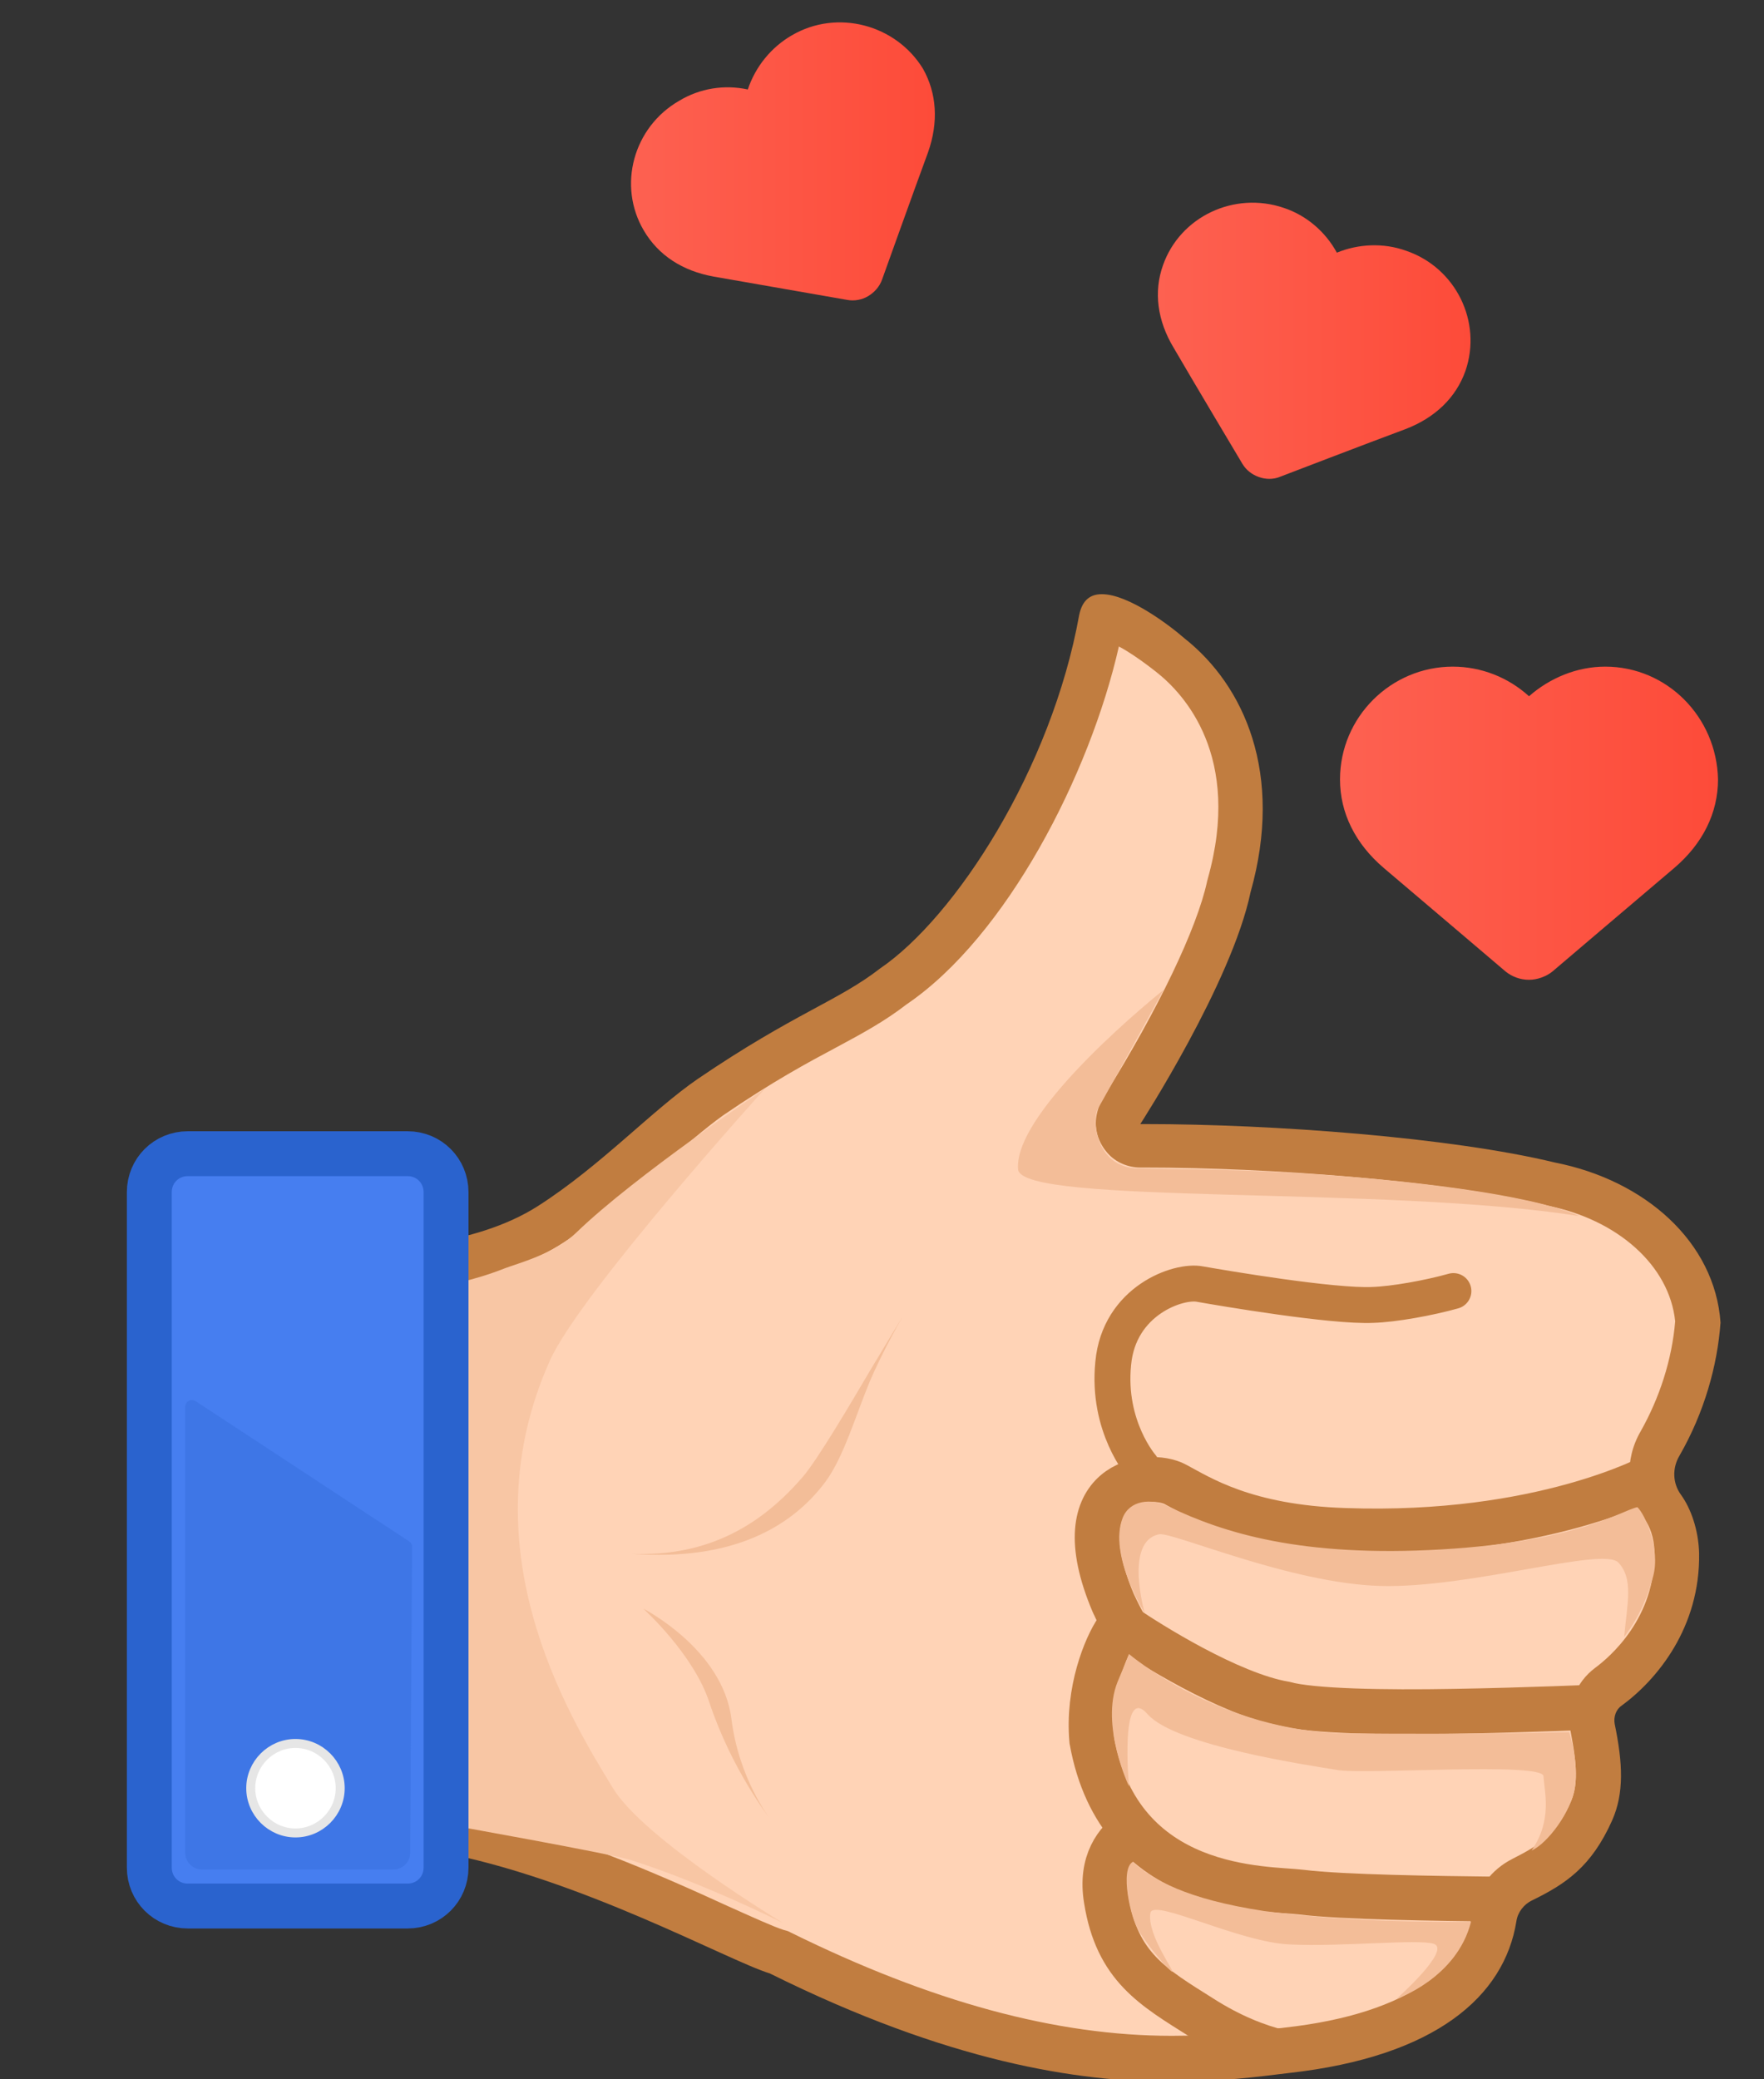 <?xml version="1.0" encoding="utf-8"?>
<!-- Generator: Adobe Illustrator 22.0.1, SVG Export Plug-In . SVG Version: 6.00 Build 0)  -->
<svg version="1.1" id="图层_1" xmlns="http://www.w3.org/2000/svg" xmlns:xlink="http://www.w3.org/1999/xlink" x="0px" y="0px"
	 viewBox="0 0 280 330" style="enable-background:new 0 0 280 330;" xml:space="preserve">
<rect x="0" y="0" width="280" height="330" fill="#333333" stroke="none"/>
<style type="text/css">
	.st0{display:none;fill:url(#SVGID_1_);}
	.st1{display:none;fill:url(#SVGID_2_);}
	.st2{display:none;fill:url(#SVGID_3_);}
	.st3{display:none;fill:url(#SVGID_4_);}
	.st4{display:none;fill:url(#SVGID_5_);}
	.st5{display:none;fill:url(#SVGID_6_);}
	.st6{fill:#FFD3B6;}
	.st7{fill:#C17D40;}
	.st8{fill:#F8C6A4;}
	.st9{fill:#467EF0;stroke:#2A63CE;stroke-width:7.125;stroke-miterlimit:10;}
	.st10{fill:#3E76E6;}
	.st11{fill:#FFFFFF;stroke:#E6E6E6;stroke-width:1.425;stroke-miterlimit:10;}
	.st12{fill:#F3BD98;}
	.st13{fill:none;stroke:#C17D40;stroke-width:7.125;stroke-miterlimit:10;}
	.st14{fill:none;stroke:#C17D40;stroke-width:5.7;stroke-linecap:round;stroke-miterlimit:10;}
	.st15{fill:url(#SVGID_7_);}
	.st16{fill:url(#SVGID_8_);}
	.st17{fill:url(#SVGID_9_);}
	.st18{fill:url(#SVGID_10_);}
	.st19{display:none;fill:url(#SVGID_11_);}
	.st20{display:none;fill:url(#SVGID_12_);}
	.st21{display:none;fill:url(#SVGID_13_);}
	.st22{fill:#6ECE7E;}
	.st23{fill:#0DB2FF;}
	.st24{fill:#FF9227;}
	.st25{fill:#FD4B39;}
	.st26{fill:#FFCC00;}
	.st27{fill:url(#SVGID_14_);}
	.st28{fill:url(#SVGID_15_);}
	.st29{fill:url(#SVGID_16_);}
</style>
<linearGradient id="SVGID_1_" gradientUnits="userSpaceOnUse" x1="190.607" y1="307.287" x2="238.741" y2="307.287" gradientTransform="matrix(1 0 0 -1 0 330)">
	<stop  offset="0" style="stop-color:#FD6151"/>
	<stop  offset="1" style="stop-color:#FD4B39"/>
</linearGradient>
<path class="st0" d="M216.1,2.7c-3.3,1.9-5.8,5-7,8.6c-3.7-0.8-7.6-0.2-10.9,1.8c-7.3,4.2-9.8,13.5-5.6,20.6
	c2.3,3.9,6.1,6.4,11.1,7.3c5.7,1,21.2,3.7,21.2,3.7c1.1,0.2,2.3,0,3.3-0.6s1.8-1.5,2.2-2.6c0,0,5.3-14.8,7.3-20.2
	c1.7-4.8,1.4-9.4-0.8-13.3C232.6,1,223.3-1.5,216.1,2.7z"/>
<linearGradient id="SVGID_2_" gradientUnits="userSpaceOnUse" x1="261.736" y1="268.216" x2="311.363" y2="268.216" gradientTransform="matrix(1 0 0 -1 0 330)">
	<stop  offset="0" style="stop-color:#FD6151"/>
	<stop  offset="1" style="stop-color:#FD4B39"/>
</linearGradient>
<path class="st1" d="M301.1,47.5c-3.6-1.3-7.6-1.1-11,0.3c-1.8-3.3-4.8-5.9-8.4-7.1c-7.9-2.7-16.5,1.4-19.2,9.1
	c-1.5,4.2-0.9,8.8,1.7,13.1c2.9,5,10.9,18.4,10.9,18.4c0.6,1,1.5,1.7,2.6,2.1s2.3,0.4,3.3,0c0,0,14.6-5.6,20-7.6
	c4.7-1.8,8-5,9.5-9.2C313.2,58.8,309,50.2,301.1,47.5z"/>
<linearGradient id="SVGID_3_" gradientUnits="userSpaceOnUse" x1="208.736" y1="205.3" x2="280.536" y2="205.3" gradientTransform="matrix(1 0 0 -1 0 330)">
	<stop  offset="0" style="stop-color:#FD6151"/>
	<stop  offset="1" style="stop-color:#FD4B39"/>
</linearGradient>
<path class="st2" d="M259.2,94.9c-5.4,0-10.6,2.1-14.5,5.6c-3.9-3.6-9.1-5.6-14.5-5.6c-11.8,0-21.4,9.6-21.4,21.4
	c0,6.4,2.9,12.2,8.4,16.9c6.2,5.3,23.1,19.7,23.1,19.7c1.2,1,2.8,1.6,4.4,1.6c1.6,0,3.2-0.6,4.4-1.6c0,0,16.9-14.4,23.1-19.7
	c5.5-4.7,8.4-10.5,8.4-16.9C280.5,104.5,271,94.9,259.2,94.9z"/>
<g>
	<g>
		<path class="st6" d="M186,326.8c-19,0-39.3-5.5-62.1-16.8c-0.2-0.1-0.4-0.2-0.5-0.2c-1.8-0.5-5.2-2.1-9.3-3.9
			c-10.8-4.9-27.2-12.3-43.3-15.4c-1.8-1-6.4-10.4-8.1-43.3c-1-19.9-0.5-39.4,0.3-45.6c4.9-0.5,15.9-1.7,24.5-7.2
			c5.9-3.7,11.1-8.3,15.7-12.3c3.5-3,6.8-5.9,9.8-7.9c8.1-5.5,13.7-8.5,18.3-11c4.1-2.2,7.4-4,10.7-6.6c12.6-8.6,28.4-32.8,33-58.3
			c0-0.1,0.1-0.3,0.1-0.3c1.5,0,5.3,1.6,10.9,6c4.8,3.8,15.4,15,9.3,36.5c0,0.1,0,0.1-0.1,0.2c-1.7,7.9-7.8,20.8-16.8,35.2
			c-1.2,1.9-1.1,3.5,0.1,4.8c0.7,0.7,1.6,1.1,2.6,1.1h0.8c19.5,0,47.8,2.1,64.1,6c0.1,0,0.1,0,0.2,0c13.2,2.6,22.5,11.3,23.4,21.9
			c-0.5,6.8-2.6,13.4-6,19.3c-1.9,3.2-1.7,7.2,0.5,10.1c1,1.3,2.2,4,2.2,7.2c0.2,12.2-8.2,19.4-10.8,21.3c-2,1.5-3,4-2.5,6.5
			c1.3,6.4,1.2,10-0.2,13.2c-2.9,6.6-6.4,8.7-11,11c-2.4,1.2-4,3.4-4.4,5.9c-1.8,11.4-13.5,18.9-33,21.1l-1.8,0.2
			C198.1,326.1,192.5,326.8,186,326.8z"/>
		<path class="st7" d="M177.6,102.6c1.5,0.8,3.6,2.2,6,4.1c4.3,3.4,13.6,13.3,8.1,32.8c0,0.1-0.1,0.3-0.1,0.4
			c-1.6,7.4-7.7,20.2-16.3,34c-2.9,4.7-0.4,8.1,0.5,9.1c1.3,1.5,3.3,2.3,5.2,2.3l0,0h0.8c19.3,0,47.2,2,63.3,5.9
			c0.1,0,0.2,0,0.3,0.1c11.4,2.2,19.6,9.6,20.5,18.4c-0.5,6.1-2.5,12.2-5.5,17.5c-2.6,4.5-2.3,10,0.7,14c0.7,0.9,1.5,2.9,1.5,5.1
			c0.2,10.5-7.1,16.7-9.4,18.4c-3.1,2.3-4.6,6.2-3.9,10.1c1.1,5.6,1.1,8.6,0.1,11c-2.4,5.5-5.2,7.1-9.3,9.2
			c-3.4,1.7-5.8,4.9-6.4,8.6c-0.7,4.4-3,7.9-7.1,10.9c-5.2,3.7-12.8,6.2-22.7,7.3c-0.6,0.1-1.2,0.1-1.8,0.2
			c-4.6,0.5-9.8,1.1-16.1,1.1c-18.4,0-38.2-5.4-60.5-16.4c-0.3-0.2-0.7-0.3-1.1-0.4c-1.6-0.5-5.1-2.1-8.9-3.8
			c-10.7-4.9-26.8-12.1-42.9-15.4c-1.9-3-5.3-14.8-6.5-42.6c-0.7-16.8-0.4-32.4,0.1-39.8c5.9-0.7,15.3-2.4,23.1-7.4
			c6.1-3.9,11.4-8.5,16.1-12.6c3.4-2.9,6.6-5.7,9.4-7.7c7.9-5.4,13.5-8.4,18-10.8c4.1-2.2,7.6-4.1,11.1-6.8
			C159.8,148.6,173,122.9,177.6,102.6 M174.9,94.3c-1.8,0-3.1,0.9-3.6,3.3c-4.4,24.5-19.7,48-31.6,56.1c-6.7,5.2-13.6,7.1-28.9,17.5
			c-7.3,5-15.4,13.8-25.4,20.2c-10.3,6.6-24.7,6.5-25.4,7c-2.4,1.7-3.7,90.9,9.6,95.5c22.3,4.1,45.8,17.2,52.6,19.3
			c28.4,14.1,48.9,17.2,63.7,17.2c7.7,0,13.8-0.8,18.7-1.4c23.3-2.6,34.2-12.2,36.1-24.1c0.2-1.4,1.2-2.7,2.5-3.3
			c5.3-2.6,9.4-5.3,12.7-12.7c1.9-4.3,1.7-9,0.4-15.3c-0.2-1.1,0.2-2.3,1.1-2.9c5.6-4.1,12.5-12.4,12.3-24.2
			c-0.1-3.7-1.3-7.1-2.9-9.3c-1.3-1.8-1.4-4.2-0.2-6.2c3.9-6.8,6-14.2,6.5-21.1c-0.9-12.8-12-22.6-26.3-25.4
			c-16.5-4-44.9-6.1-65-6.1c-0.3,0-0.5,0-0.8,0c0,0,14.5-22.4,17.5-36.8c5.3-18.8-1-32.8-10.5-40.3
			C185.6,99.2,179.1,94.3,174.9,94.3L174.9,94.3z"/>
	</g>
	<path class="st8" d="M70.6,289.5c0,0,26.4,4.7,29.5,5.7c11.7,3.7,24.2,10,24.2,10s-22.1-13.3-27-21.4c-7.5-12.2-23.2-38.5-10-67.9
		c4.8-10.7,34.1-43.1,34.1-43.1s-20.6,13.8-29.9,22.8c-3.5,3.4-9.3,4.9-11.4,5.7c-5.3,2.1-10,2.8-10,2.8L70.6,289.5z"/>
	<path class="st9" d="M29.8,183.1h34.9c3.4,0,6.1,2.7,6.1,6.1v107.2c0,3.4-2.7,6.1-6.1,6.1H29.8c-3.4,0-6.1-2.7-6.1-6.1V189.2
		C23.7,185.8,26.4,183.1,29.8,183.1z"/>
	<path class="st10" d="M31.1,222.4l33.8,22.2c0.3,0.2,0.5,0.5,0.5,0.9l-0.3,48.6c0,1.4-1.2,2.6-2.6,2.6H32c-1.4,0-2.6-1.2-2.6-2.6
		v-70.8C29.4,222.4,30.3,221.9,31.1,222.4z"/>
	<path class="st11" d="M46.9,276.7c3.9,0,7.1,3.2,7.1,7.1s-3.2,7.1-7.1,7.1s-7.1-3.2-7.1-7.1S43,276.7,46.9,276.7z"/>
	<path class="st12" d="M102.1,255.3c0,0,12.6,6.4,14,17.5c1.2,9.6,6.1,15.8,6.1,15.8s-6-7.6-9.6-18.4
		C110.1,262.5,102.1,255.3,102.1,255.3z"/>
	<path class="st12" d="M143.3,208.9c0,0-3.2,5.5-5.3,10.5c-2.2,5.3-4.1,11.9-7,15.8c-5.3,7.1-14.7,12.6-30.7,11.4
		c12.2,0.5,20.7-4.7,27.2-12.3c2.3-2.7,7.5-11.5,10.5-16.6C140.5,213.5,143.3,208.9,143.3,208.9z"/>
	
		<linearGradient id="SVGID_4_" gradientUnits="userSpaceOnUse" x1="100.151" y1="304.338" x2="148.285" y2="304.338" gradientTransform="matrix(1 0 0 -1 0 330)">
		<stop  offset="0" style="stop-color:#FD6151"/>
		<stop  offset="1" style="stop-color:#FD4B39"/>
	</linearGradient>
	<path style="fill:url(#SVGID_4_);" d="M125.7,5.6c-3.3,1.9-5.8,5-7,8.6c-3.7-0.8-7.6-0.2-10.9,1.8c-7.3,4.2-9.8,13.5-5.6,20.6
		c2.3,3.9,6.1,6.4,11.1,7.3c5.7,1,21.2,3.7,21.2,3.7c1.1,0.2,2.3,0,3.3-0.6s1.8-1.5,2.2-2.6c0,0,5.3-14.8,7.3-20.2
		c1.7-4.8,1.4-9.4-0.8-13.3C142.2,3.9,132.9,1.4,125.7,5.6z"/>
	
		<linearGradient id="SVGID_5_" gradientUnits="userSpaceOnUse" x1="183.839" y1="275.938" x2="233.465" y2="275.938" gradientTransform="matrix(1 0 0 -1 0 330)">
		<stop  offset="0" style="stop-color:#FD6151"/>
		<stop  offset="1" style="stop-color:#FD4B39"/>
	</linearGradient>
	<path style="fill:url(#SVGID_5_);" d="M223.2,39.8c-3.6-1.3-7.6-1.1-11,0.3c-1.8-3.3-4.8-5.9-8.4-7.1c-7.9-2.7-16.5,1.4-19.2,9.1
		c-1.5,4.2-0.9,8.8,1.7,13.1c2.9,5,10.9,18.4,10.9,18.4c0.6,1,1.5,1.7,2.6,2.1s2.3,0.4,3.3,0c0,0,14.6-5.6,20-7.6
		c4.7-1.8,8-5,9.5-9.2C235.3,51.1,231.1,42.5,223.2,39.8z"/>
	
		<linearGradient id="SVGID_6_" gradientUnits="userSpaceOnUse" x1="212.62" y1="199.383" x2="272.512" y2="199.383" gradientTransform="matrix(1 0 0 -1 0 330)">
		<stop  offset="0" style="stop-color:#FD6151"/>
		<stop  offset="1" style="stop-color:#FD4B39"/>
	</linearGradient>
	<path style="fill:url(#SVGID_6_);" d="M254.8,105.8c-4.5,0-8.8,1.8-12.1,4.7c-3.3-3-7.6-4.7-12.1-4.7c-9.8,0-17.9,8-17.9,17.9
		c0,5.3,2.4,10.2,7,14.1c5.2,4.4,19.3,16.4,19.3,16.4c1,0.8,2.3,1.3,3.7,1.3c1.3,0,2.7-0.5,3.7-1.3c0,0,14.1-12,19.3-16.4
		c4.6-3.9,7-8.8,7-14.1C272.5,113.8,264.6,105.8,254.8,105.8z"/>
	<path class="st13" d="M203.2,325.7c-3.6-0.9-7.8-2.5-12.5-5.5c-7.6-4.8-13.4-8-15.1-18.7c-1-6,1.7-9.3,4.2-11"/>
	<path class="st13" d="M237.1,301.4c-8.7-0.1-24.2-0.3-30.5-1.1c-5.5-0.7-28.9,0.4-33.3-24.1c-0.7-7.8,2.2-14.9,4-17.5
		c0.3-0.5,1-0.6,1.5-0.3c3.4,2.3,16.3,10.5,25.1,12c4.3,1.2,15.9,1.4,26.9,1.2c11.9-0.2,23-0.7,23-0.7"/>
	<path class="st14" d="M181.2,232.7c0,0-5.5-6.3-4.5-16.3c0.9-10,10.4-13.3,13.8-12.6c3.4,0.6,21,3.6,27.4,3.3
		c3.3-0.1,8.9-1.1,12.8-2.2"/>
	<path class="st13" d="M262.5,234.2c0,0-17.8,9.8-49,8.7c-15.9-0.5-23.1-5.3-26.9-7.3c-4.2-2.3-18.1-0.6-9.9,18.8
		c0.5,1.1,2.2,4.6,3.1,5.5"/>
	<path class="st12" d="M184.7,157.1c0,0-9,16.4-10.4,18.8c-1,1.6-0.5,8.9,5.7,9.5c2.4,0.2,13.5,0,26.2,0.8c16.8,1,36.6,3.3,44.5,6.8
		c-31.1-4.9-88.5-1.7-89.1-7.4C160.8,176.1,184.7,157.1,184.7,157.1z"/>
	<path class="st12" d="M181.7,256c0,0-5.8-9.2-3.5-15.1c1.1-2.8,4.5-3.2,7.3-1.8c8.7,4.2,21.1,8.1,43.4,6.8
		c21.8-1.3,28.5-6.2,31-6.7c1.2,1.1,3.7,6.6,2.5,11c-0.7,2.7-2,6.2-4.6,9.6c0.5-5.4,1.5-9.2-0.9-11.8s-23.5,4.1-37.8,3.7
		s-33-8.6-35.1-8.2C178.4,244.6,181.7,256,181.7,256z"/>
	<path class="st12" d="M179.2,283.5c0,0-4.6-9.7-1.8-16.6c1.6-3.8,1.8-4.4,1.8-4.4s14.5,12.4,34.7,12.6s35.2-0.2,35.2-0.2
		s1.5,4.7,0.9,8.7s-4.4,9-6.9,10.1c3.4-4.9,2-9.5,1.9-11.8s-28.6-0.2-32.8-1c-4.2-0.7-25.5-3.8-30-8.8
		C177.7,266.9,179.2,283.5,179.2,283.5z"/>
	<path class="st12" d="M221.7,317.2c0,0,9.5-3.2,11.8-12.2c-4.1,0-18.5,0.2-32.8-1.7c-12.5-1.9-17.7-5-20.9-7.8
		c-2.1,1.2-0.3,9,0.9,10.8c1.1,2,4.4,6,5.3,6.6s-4-5.8-3.4-9.3c0.4-2.4,14.1,4.7,22.2,5c8.1,0.4,20.3-0.9,22.8-0.1
		C230.4,309.5,221.7,317.2,221.7,317.2z"/>
</g>
</svg>
